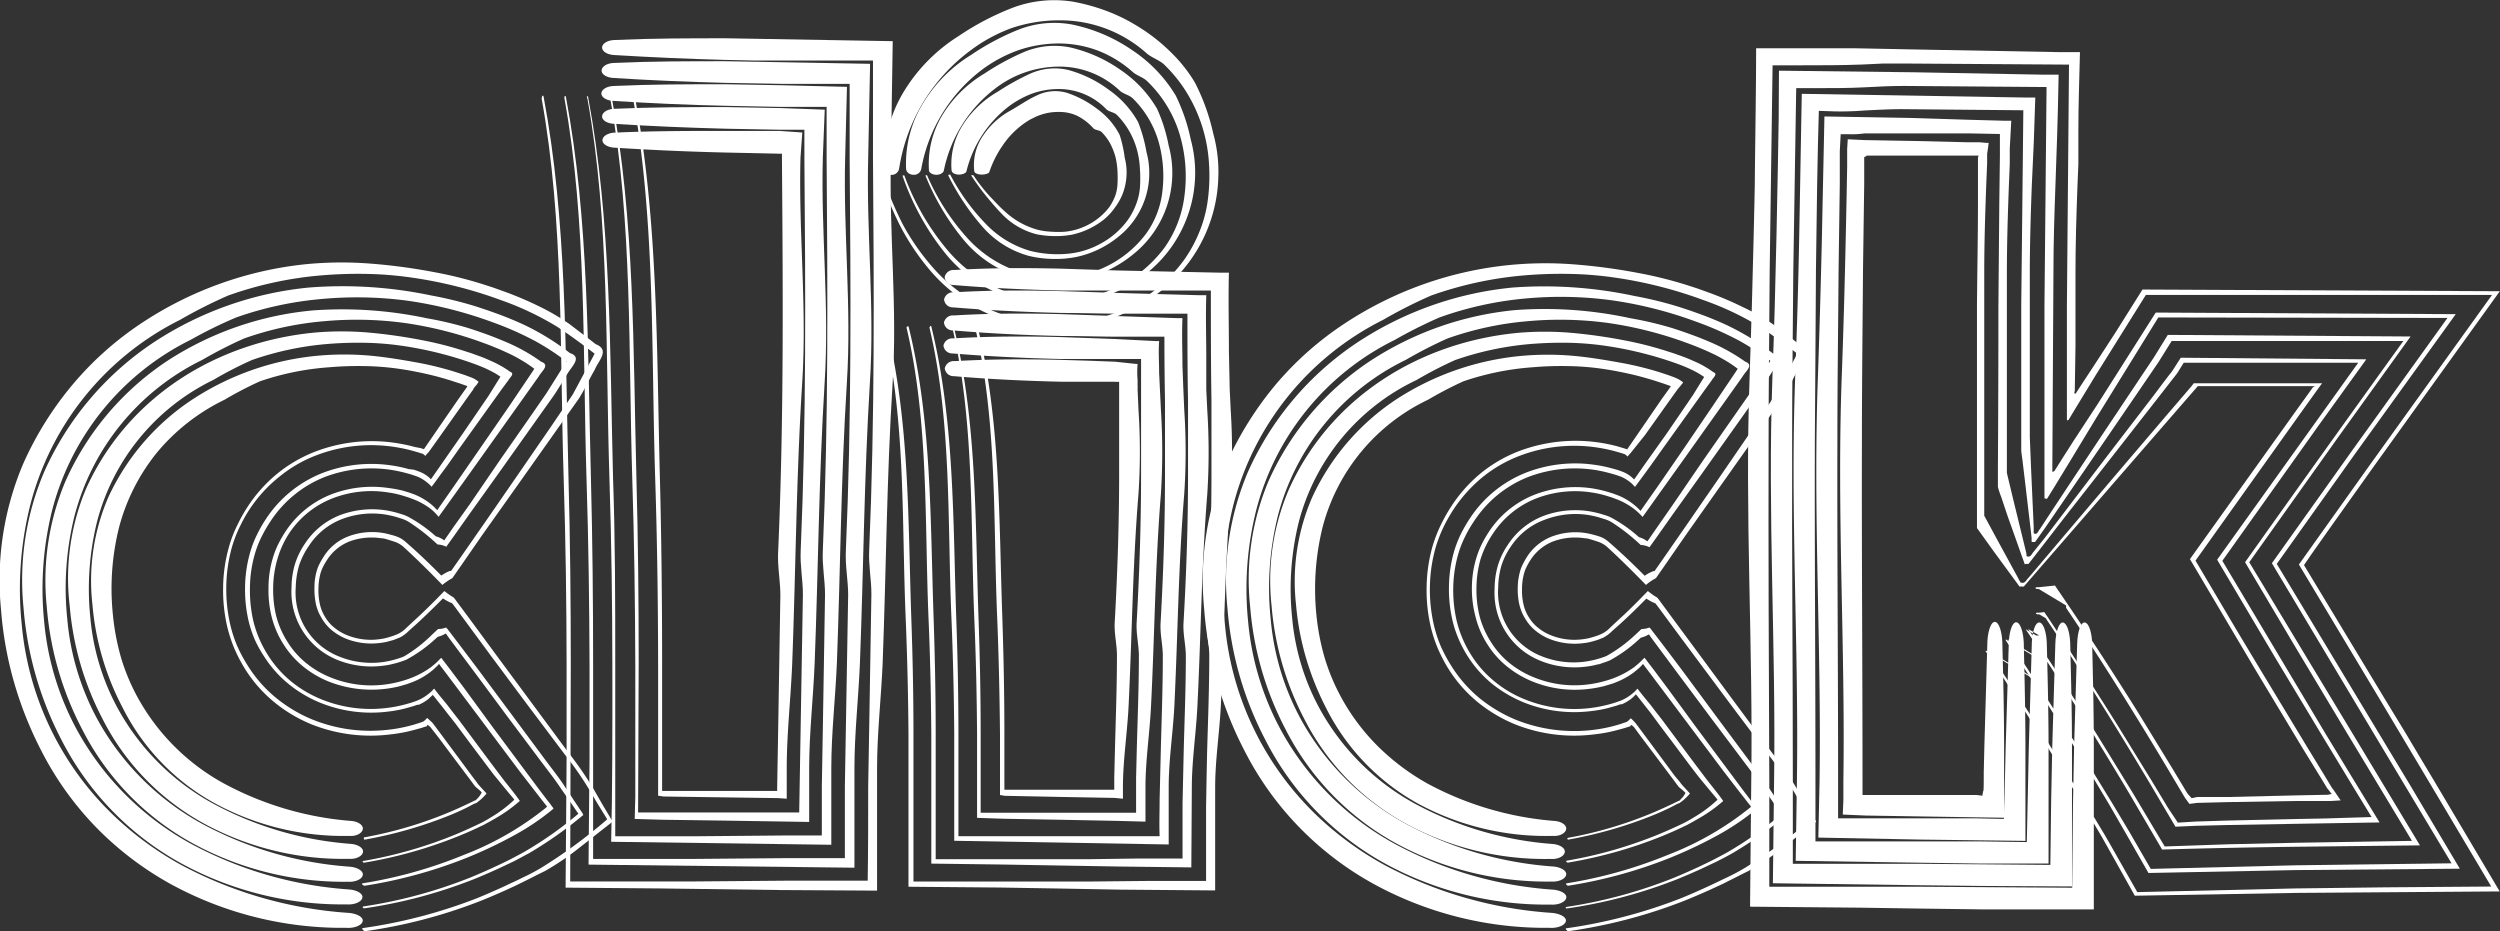 <svg id="Layer_1" data-name="Layer 1" xmlns="http://www.w3.org/2000/svg" viewBox="0 0 250.75 93.4"><rect x="0" y="0" width="250.75" height="93.4" fill="#333333" stroke="none"/><defs><style>.cls-1{fill:none;}.cls-2{fill:#fff;}</style></defs><path class="cls-1" d="M81.4,134.5a36.39,36.39,0,0,1-12.3-2,28.6,28.6,0,0,1-9.7-5.7,26,26,0,0,1-6.4-8.9,28.71,28.71,0,0,1-2.3-11.7,28.13,28.13,0,0,1,2.35-11.65,25.91,25.91,0,0,1,6.55-9,29.58,29.58,0,0,1,9.85-5.7,36.56,36.56,0,0,1,12.25-2,33.67,33.67,0,0,1,5.45.45,39,39,0,0,1,5.3,1.25,37.15,37.15,0,0,1,4.7,1.8,18.18,18.18,0,0,1,3.65,2.2L89.3,100.2a7.79,7.79,0,0,0-3.15-2.08,10.81,10.81,0,0,0-3.75-.72,10,10,0,0,0-3.3.55,8,8,0,0,0-2.85,1.7,9.26,9.26,0,0,0-2,2.8,9.66,9.66,0,0,0,0,7.7,8.05,8.05,0,0,0,2,2.7,8.86,8.86,0,0,0,2.85,1.6,10,10,0,0,0,3.3.55,10.56,10.56,0,0,0,3.9-.75,8.2,8.2,0,0,0,3.1-2L101,128.33a28.72,28.72,0,0,1-8.55,4.38A34.08,34.08,0,0,1,81.4,134.5Z" transform="translate(-45.01 -47.16)"/><path class="cls-2" d="M81.62,140.56a51.4,51.4,0,0,0,11.49-3c.94-.37,1.79-.74,2.68-1.14l.89-.41,1-.49c.67-.33,1.33-.68,2-1a27.67,27.67,0,0,0,3.49-2.37l3.21-2.52s.1,0,.07-.08l-.06-.11-.14-.22-.26-.44-.52-.87-1-1.74a36.49,36.49,0,0,0-2.45-3.53l-3.78-5.11-3.61-4.88-2.54-3.45-1.27-1.71a4.64,4.64,0,0,0-.31-.4l-.27-.17a7.5,7.5,0,0,1-.66-.48l-.86.88c-.66.66-1.33,1.32-2,1.93l-.94.87a2.85,2.85,0,0,1-.91.65c-.43.18-.43.16-.59.22l-.4.12a5.39,5.39,0,0,1-.8.16,6.31,6.31,0,0,1-3.2-.38,4.79,4.79,0,0,1-1.3-.75,3.81,3.81,0,0,1-.9-1,4.15,4.15,0,0,1-.57-1.31,6.34,6.34,0,0,1-.16-1.64,6.06,6.06,0,0,1,.22-1.57,3.66,3.66,0,0,1,.25-.62,6.19,6.19,0,0,1,.42-.72,4.72,4.72,0,0,1,2.24-1.82,6.43,6.43,0,0,1,3.19-.31c.27,0,.55.11.83.19l.22.07.28.09a2.53,2.53,0,0,1,.92.55c1.17,1.07,2.57,2.44,3.86,3.78a5.7,5.7,0,0,1,1-.68l1-1.44,2-2.89L96.8,96l6.29-8.89c.62-1,1-1.89,1.56-2.84.36-.92,1.59-2,.11-2.59-.87-.68-1.73-1.32-2.61-2a22.32,22.32,0,0,0-3-1.76,35.29,35.29,0,0,0-3.32-1.43l-1.36-.49-1.15-.37a41,41,0,0,0-4.74-1.17,57.83,57.83,0,0,0-6.41-.86,37.07,37.07,0,0,0-6.49.06A36.6,36.6,0,0,0,59.16,79.6a32.42,32.42,0,0,0-6.83,6.09,33.59,33.59,0,0,0-5,8,29.88,29.88,0,0,0-2.22,14.57,36.46,36.46,0,0,0,1.28,7.23,37.53,37.53,0,0,0,2.78,7,31.68,31.68,0,0,0,5.53,7.7,32.25,32.25,0,0,0,7.5,5.68,35.91,35.91,0,0,0,17.54,4.35c.86.06,1.59-.27,1.65-.68s-.61-.76-1.45-.82a41.48,41.48,0,0,1-16.75-4.8,32.36,32.36,0,0,1-7.13-5.31,30.25,30.25,0,0,1-8.87-18.82,34.58,34.58,0,0,1,.86-12,28.77,28.77,0,0,1,15-18.54,49,49,0,0,1,4.85-2.45,37,37,0,0,1,9.11-2,43.92,43.92,0,0,1,4.58-.17,35.81,35.81,0,0,1,4.63.36,43.6,43.6,0,0,1,9,2.26,29.67,29.67,0,0,1,5.65,2.67c.84.54,1.62,1.1,2.42,1.69l1.2.9.16.12s-.06.11-.08.16l-.17.32-.34.63-1.61,3L100.24,90,97.1,94.56l-3.37,4.88-2.22,3.19-1.11,1.59-.14.2a.54.54,0,0,1-.11,0l-.26.11a4.81,4.81,0,0,0-.62.36c-1.21-1.23-2.52-2.47-3.65-3.44a2.66,2.66,0,0,0-.89-.5,5,5,0,0,0-.51-.15,7.11,7.11,0,0,0-.89-.2,6.74,6.74,0,0,0-3.41.37,5,5,0,0,0-2.43,2,8,8,0,0,0-.44.76,3.41,3.41,0,0,0-.27.69,5.85,5.85,0,0,0-.23,1.69,7.27,7.27,0,0,0,.17,1.75,6.56,6.56,0,0,0,.24.71,7.35,7.35,0,0,0,.39.72,4.4,4.4,0,0,0,1,1.13,5.66,5.66,0,0,0,1.41.82,6.89,6.89,0,0,0,3.43.4,5,5,0,0,0,.86-.17l.43-.12.21-.08.45-.18a3.58,3.58,0,0,0,.87-.65l.89-.8c.61-.56,1.24-1.17,1.86-1.78l.68-.68a5.92,5.92,0,0,0,.64.37l.27.11c.09.1.2.26.3.39l1.2,1.63,2.43,3.3,3.57,4.79,3.76,5a34.1,34.1,0,0,1,2.38,3.39l1,1.68.52.84.26.42.13.21c0,.07-.1.11-.15.17a51.35,51.35,0,0,1-6.47,4.73c-.61.36-1.25.7-1.91,1-.32.17-.66.33-1,.48l-.82.39c-.88.4-1.74.78-2.67,1.16a51.27,51.27,0,0,1-11.43,3c-.1,0-.14.07-.09.12S81.51,140.56,81.62,140.56Z" transform="translate(-45.01 -47.16)"/><path class="cls-2" d="M81.6,138.26a48.92,48.92,0,0,0,10.82-2.87c.88-.35,1.7-.71,2.54-1.09l.74-.35.8-.38c.53-.26,1-.54,1.55-.82a40.62,40.62,0,0,0,5.42-3.81c.09,0,0-.09,0-.15l-.11-.18-.23-.34-.46-.69-.91-1.37c-.57-.91-1.31-1.84-2-2.76l-3.42-4.61L93,114.35l-2-2.65-1-1.31a1.87,1.87,0,0,0-.25-.29l-.24.08a2.45,2.45,0,0,1-.56.07l-.62.58A14.33,14.33,0,0,1,85.53,113c-.29.12-.41.15-.6.22l-.53.15a9.37,9.37,0,0,1-1.08.21A8.65,8.65,0,0,1,79,113a6.9,6.9,0,0,1-4.33-6.88A8.71,8.71,0,0,1,75,103.9a7.68,7.68,0,0,1,1-2,6.9,6.9,0,0,1,3.32-2.68,8.53,8.53,0,0,1,4.36-.45,10.88,10.88,0,0,1,1.1.25l.56.18a3,3,0,0,1,.72.34,19.6,19.6,0,0,1,2.83,2.23,2.15,2.15,0,0,1,.88.23l.78-1.09,1.56-2.21,2.86-4,5.6-7.89c.51-.76.93-1.49,1.4-2.24s1.42-1.59.2-2a25.36,25.36,0,0,0-4.55-2.81c-.84-.39-1.71-.75-2.59-1.08l-1.18-.42-1.09-.36a38.51,38.51,0,0,0-4.48-1.1A43.1,43.1,0,0,0,76,76a34.31,34.31,0,0,0-15.56,5.49,30.5,30.5,0,0,0-11,13,27.77,27.77,0,0,0-2.07,13.63,34.47,34.47,0,0,0,3.79,13.22,29.39,29.39,0,0,0,12.09,12.45,33.74,33.74,0,0,0,16.53,4.08c.83.06,1.52-.28,1.58-.69s-.59-.76-1.38-.81a39.1,39.1,0,0,1-15.74-4.54,28.79,28.79,0,0,1-11.54-11.51,28,28,0,0,1-3.26-10.81,32.64,32.64,0,0,1,.8-11.17,26.46,26.46,0,0,1,13.9-17.1A44.78,44.78,0,0,1,68.7,79a34.74,34.74,0,0,1,8.56-1.85,38.28,38.28,0,0,1,8.69.18,41.83,41.83,0,0,1,8.41,2.13,32,32,0,0,1,4.35,1.92c.69.38,1.35.79,2,1.23l1,.7.11.09a.37.37,0,0,1-.07.12l-.15.25-.31.49-1.47,2.34L98.16,89l-3,4.3-3,4.39L90.51,100l-.83,1.2-.1.15s-.08,0-.11-.06l-.24-.14a2.85,2.85,0,0,0-.51-.2,14.31,14.31,0,0,0-2.63-1.88,3.71,3.71,0,0,0-.68-.3l-.58-.18c-.38-.1-.77-.19-1.15-.25a9.14,9.14,0,0,0-4.6.5,7.44,7.44,0,0,0-3.5,2.87,7.65,7.65,0,0,0-1,2.08,8.36,8.36,0,0,0-.33,2.3,7.35,7.35,0,0,0,4.63,7.27,9.11,9.11,0,0,0,4.56.57,7.18,7.18,0,0,0,1.14-.22,5.15,5.15,0,0,0,.56-.16l.27-.09.35-.13a14,14,0,0,0,2.68-1.87l.48-.43a3.13,3.13,0,0,0,.54-.19l.24-.13c.08,0,.15.19.23.28l.91,1.23,1.86,2.49L96,119.16l3.39,4.52c.65.86,1.34,1.74,1.91,2.61l.91,1.3.45.66.23.34.12.16c0,.06-.08.09-.11.13a37.41,37.41,0,0,1-5.18,3.65c-.48.28-1,.54-1.48.8l-.77.38-.7.33c-.83.39-1.65.75-2.52,1.11a48.14,48.14,0,0,1-10.75,2.92c-.1,0-.14.08-.09.13S81.5,138.27,81.6,138.26Z" transform="translate(-45.01 -47.16)"/><path class="cls-2" d="M81.59,136a47.15,47.15,0,0,0,10.15-2.77,44.58,44.58,0,0,0,4.68-2.2,24.5,24.5,0,0,0,4.07-2.73c.07,0,0-.07,0-.12l-.1-.12-.19-.26-.39-.5-.76-1-1.49-2-3.06-4.11-3-4.1-1.39-1.85-.69-.9c-.06-.06-.11-.19-.17-.19l-.21.21a5.6,5.6,0,0,1-.43.41l-.39.32a8.89,8.89,0,0,1-2,1.08,11.42,11.42,0,0,1-2.62.65,10.81,10.81,0,0,1-5.47-.73,9.34,9.34,0,0,1-2.43-1.44,8.49,8.49,0,0,1-1.89-2.17,9,9,0,0,1-1.12-2.63,11.19,11.19,0,0,1-.28-2.8,10.44,10.44,0,0,1,.42-2.8A9.55,9.55,0,0,1,74,100.67a9.25,9.25,0,0,1,4.4-3.54A10.76,10.76,0,0,1,84,96.56a10,10,0,0,1,1.36.3l.64.2.51.19a6.87,6.87,0,0,1,1.88,1.1A6,6,0,0,1,89,99l.54-.75,1.09-1.52L93,93.41l4.9-6.88,1.15-1.62c.28-.52,1.16-1.14.24-1.47a17.92,17.92,0,0,0-3.42-1.93c-.61-.26-1.22-.51-1.84-.74s-1.35-.48-2-.69a35.6,35.6,0,0,0-4.22-1,40.58,40.58,0,0,0-11.47-.78A32.12,32.12,0,0,0,61.8,83.35a28.29,28.29,0,0,0-10.19,12A25.62,25.62,0,0,0,49.7,108a31.91,31.91,0,0,0,3.52,12.25,27,27,0,0,0,11.15,11.51A31.57,31.57,0,0,0,79.9,135.6c.79.05,1.45-.28,1.5-.69s-.56-.76-1.31-.82a36.65,36.65,0,0,1-14.73-4.26,26.47,26.47,0,0,1-10.6-10.56,25.82,25.82,0,0,1-3-10,30,30,0,0,1,.73-10.39A24.22,24.22,0,0,1,65.29,83.26a43.74,43.74,0,0,1,4.2-2.15,32,32,0,0,1,8-1.73,35.78,35.78,0,0,1,8.15.18,38.64,38.64,0,0,1,7.87,2,29.13,29.13,0,0,1,2.94,1.25c.48.25.94.51,1.4.81.23.15.45.3.67.47l.08.06s0,0-.05.08l-.11.17-.22.33-2.15,3.19-2.76,4-2.69,3.89-1.12,1.61-.56.8-.07.11a.76.76,0,0,1-.09-.09l-.17-.17a3.7,3.7,0,0,0-.36-.33,6.48,6.48,0,0,0-1.71-1l-.47-.17-.66-.2A13.09,13.09,0,0,0,84,96.11a11.39,11.39,0,0,0-5.78.64,9.77,9.77,0,0,0-4.58,3.73,13.43,13.43,0,0,0-.73,1.27,9.17,9.17,0,0,0-.55,1.43,10.5,10.5,0,0,0-.42,2.91,11.18,11.18,0,0,0,.31,2.91,9.43,9.43,0,0,0,1.18,2.76,9.16,9.16,0,0,0,2,2.26,9.94,9.94,0,0,0,2.55,1.5,11.69,11.69,0,0,0,7.11.47l.69-.2.34-.12.24-.09a7.14,7.14,0,0,0,1.79-1l.3-.24.4-.37.18-.2c.06,0,.11.12.16.18l.63.83,1.27,1.69,3,4,3,4,1.41,1.82.72.93.37.47.19.24.1.12s-.06.06-.08.1a30.66,30.66,0,0,1-8.3,4.77,45.64,45.64,0,0,1-10.08,2.83c-.09,0-.13.08-.08.12S81.5,136,81.59,136Z" transform="translate(-45.01 -47.16)"/><path class="cls-2" d="M81.58,133.68A44.73,44.73,0,0,0,91.05,131c.75-.3,1.51-.64,2.25-1a2.74,2.74,0,0,0,.43-.22l.36-.19.68-.39a14.76,14.76,0,0,0,2.38-1.71c-.56-.81-1.25-1.61-1.82-2.37l-1.14-1.51-1.57-2.11-1.56-2.1-.78-1-.42-.55-.82-1-.4-.51s-.06-.1-.1-.11l-.11.13a2.77,2.77,0,0,1-.25.24l-.23.19a4.53,4.53,0,0,1-1.12.65s-.37.14-.61.21-.53.16-.8.22a12.65,12.65,0,0,1-1.63.3,13.16,13.16,0,0,1-6.6-.89,11.87,11.87,0,0,1-3-1.79,11,11,0,0,1-2.38-2.74,11.42,11.42,0,0,1-1.39-3.3,13.8,13.8,0,0,1-.34-3.38,12.59,12.59,0,0,1,.51-3.41,10.15,10.15,0,0,1,.68-1.71,13.62,13.62,0,0,1,.85-1.47A11.63,11.63,0,0,1,77.59,95a13.16,13.16,0,0,1,6.72-.7,14.12,14.12,0,0,1,1.62.36c.23.06.57.17.71.22l.28.1a4,4,0,0,1,1,.63,3.32,3.32,0,0,1,.38.37l.31-.41.61-.84.63-.85,1.25-1.77,4.21-5.88L96,85.3c.17-.31.68-.67.16-.86a10,10,0,0,0-2-1.12c-.35-.16-.7-.31-1.07-.44l-.8-.29-1-.32a34.86,34.86,0,0,0-4-1,52.21,52.21,0,0,0-5.27-.75,31.23,31.23,0,0,0-5.47,0c-9.75.94-18.7,6.37-22.9,15.64A23.22,23.22,0,0,0,52,107.91a29.71,29.71,0,0,0,3.25,11.27,24.7,24.7,0,0,0,10.2,10.57A29.13,29.13,0,0,0,80,133.3c.74.06,1.37-.28,1.42-.69s-.53-.76-1.24-.81a34.41,34.41,0,0,1-13.72-4,24.06,24.06,0,0,1-9.65-9.61,23.37,23.37,0,0,1-2.74-9.09,28,28,0,0,1,.67-9.6A21.94,21.94,0,0,1,66.4,85.27a38.52,38.52,0,0,1,3.88-2,30.53,30.53,0,0,1,7.47-1.6,38.29,38.29,0,0,1,3.87-.13,29.63,29.63,0,0,1,3.76.31,37,37,0,0,1,7.32,1.85c.49.19,1,.39,1.46.63.24.12.48.25.71.39l.34.23,0,0,0,0-.06.08-.1.16L94,86.88l-2.57,3.76L89.09,94l-.57.82-.29.41,0,0,0,0-.09-.09a1.54,1.54,0,0,0-.19-.17,3.28,3.28,0,0,0-.87-.5l-.24-.09-.33-.11L86,94.21a13,13,0,0,0-1.67-.36,13.65,13.65,0,0,0-7,.76,12.07,12.07,0,0,0-5.65,4.61,12.9,12.9,0,0,0-.87,1.52,10.55,10.55,0,0,0-.7,1.79,13.12,13.12,0,0,0-.52,3.53,13.86,13.86,0,0,0,.38,3.49,11.23,11.23,0,0,0,.61,1.8A12.37,12.37,0,0,0,71.5,113,11.52,11.52,0,0,0,74,115.8a12.44,12.44,0,0,0,3.12,1.84,13.59,13.59,0,0,0,6.83.89,12.24,12.24,0,0,0,1.69-.31l.82-.23.4-.14.14,0a4.28,4.28,0,0,0,.94-.55l.16-.14.21-.2.1-.11s0,.06.08.09l.34.43.7.88.37.48.79,1,1.57,2.11,1.58,2.1.4.53.28.37.4.49.82,1,.44.53.23.27.11.14.06.07s0,0,0,.05A13.14,13.14,0,0,1,94.48,129l-.61.37-.32.18-.17.09-.28.14c-.73.35-1.48.69-2.21,1a44,44,0,0,1-9.41,2.73c-.09,0-.13.07-.08.12S81.49,133.68,81.58,133.68Z" transform="translate(-45.01 -47.16)"/><path class="cls-2" d="M81.57,131.38a42.79,42.79,0,0,0,8.8-2.55c.68-.29,1.41-.62,2.09-1l.22-.1.07,0,.13-.1.23-.18a5.12,5.12,0,0,0,.7-.7c-.24-.28-.5-.54-.7-.77l-.15-.17,0,0-.19-.27-.4-.52-1.56-2.11-1.56-2.1-.78-1.05-.14-.16L88,119.3l-.11-.11s0,0-.06,0l-.07.08-.06.06a1,1,0,0,1-.26.21,6.09,6.09,0,0,1-.62.21c-.3.1-.61.18-.93.26a15,15,0,0,1-1.91.34,15.51,15.51,0,0,1-7.73-1.06,14.53,14.53,0,0,1-3.56-2.14,13.17,13.17,0,0,1-2.88-3.31,14.85,14.85,0,0,1-1-1.87,13.1,13.1,0,0,1-.69-2.09,15.89,15.89,0,0,1-.41-4,15.23,15.23,0,0,1,.61-4,13,13,0,0,1,.83-2.07,14.55,14.55,0,0,1,1-1.73A14.18,14.18,0,0,1,73,95a13.4,13.4,0,0,1,3.73-2.17A15.39,15.39,0,0,1,84.65,92a15.63,15.63,0,0,1,1.88.41l.45.13.34.11.05,0a1.37,1.37,0,0,1,.21.15l.08.09.06-.07.14-.16.16-.17,1.24-1.74,2.55-3.6.64-.89.06-.09,0,0,0-.06.19-.22.2-.24c0-.08.19-.18.06-.24a2.6,2.6,0,0,0-.51-.32L92.23,85l-.62-.23-.92-.3A32.92,32.92,0,0,0,87,83.55c-1.65-.3-3.25-.57-4.89-.72a29.29,29.29,0,0,0-5.13,0,27.54,27.54,0,0,0-12.52,4.3A23.55,23.55,0,0,0,55.89,97a21.11,21.11,0,0,0-1.61,10.78,27.08,27.08,0,0,0,3,10.3,22.42,22.42,0,0,0,9.26,9.64A27,27,0,0,0,80.05,131c.71.06,1.3-.28,1.35-.69s-.5-.76-1.17-.81a32.11,32.11,0,0,1-12.71-3.73,21.82,21.82,0,0,1-8.71-8.67,20.7,20.7,0,0,1-1.65-3.94,23.82,23.82,0,0,1-.82-4.28,25.35,25.35,0,0,1,.61-8.82,20,20,0,0,1,3.83-7.54,20.31,20.31,0,0,1,6.74-5.26,37.28,37.28,0,0,1,3.55-1.85A27.25,27.25,0,0,1,78,84a33.42,33.42,0,0,1,3.62-.12,27,27,0,0,1,3.47.28c1.15.17,2.35.41,3.5.7.58.15,1.15.31,1.71.49l.86.28.71.25s0,0,0,0,0,0,0,0h0l0,.06-.18.26-.71,1-1.45,2.1-2,2.91s0,.07,0,0l0,0h0l-.35-.11L86.64,92a16.64,16.64,0,0,0-1.94-.41,15.87,15.87,0,0,0-8.13.89,14.06,14.06,0,0,0-3.85,2.27A14.53,14.53,0,0,0,69.84,98a15.31,15.31,0,0,0-1,1.78,12,12,0,0,0-.84,2.15,15.32,15.32,0,0,0-.61,4.14,16,16,0,0,0,.44,4.07,14.2,14.2,0,0,0,.73,2.17l.25.54.23.46c.17.3.34.61.53.92a13.72,13.72,0,0,0,3,3.4,14.77,14.77,0,0,0,3.68,2.18,16,16,0,0,0,8,1,14.82,14.82,0,0,0,2-.36c.32-.08.64-.17,1-.27l.47-.15.06,0h0s0,0,0,0h0l.08-.11,0,0c0-.08.07-.06.1,0a.42.42,0,0,1,.12.08s0,0,.1.09l.78,1,1.58,2.11,1.58,2.1.39.53.18.23,0,0,.1.09a6.49,6.49,0,0,1,.54.48,2,2,0,0,1-.37.55l-.16.17-.1.09a.16.16,0,0,1-.06,0l-.25.13c-.68.33-1.4.66-2.07.95a40.82,40.82,0,0,1-8.74,2.62c-.08,0-.12.08-.07.13S81.49,131.38,81.57,131.38Z" transform="translate(-45.01 -47.16)"/><path class="cls-1" d="M105.4,56.9H129v75.6H105.4Z" transform="translate(-45.01 -47.16)"/><path class="cls-2" d="M99.34,57.07c2.24,12.39,1.8,25.48,2.21,38.22.2,6.2.28,12.4.29,18.6l0,9.3q-.06,6.5-.1,13l9.46.08,6,.08,6,.08,9.78.06q0-6.14,0-12.28c0-3.5.41-7,.56-10.54.36-9.5.4-18.5,1-28.1.49-7.66-.37-15-.17-22.63l.18-11.65L117.86,51c-3.71,0-7.42,0-11.14.17-.69,0-1.27.3-1.32.71s.51.77,1.2.8q5.59.34,11.2.49l2.8.06,3.09,0,8.88,0,0,9.78c.1,13.17.19,26-.38,39.32-.08,1.51.23,3,.22,4.45-.07,4.3-.14,8.56-.21,12.83l-.11,6.39c0,3.16,0,6.32-.05,9.49l-7.87,0-9.62.08H102.2l.06-21.86c0-6.22-.06-12.43-.23-18.63-.33-12.79-.16-25.86-2.5-38.24,0-.08-.08-.11-.12-.07S99.34,57,99.34,57.07Z" transform="translate(-45.01 -47.16)"/><path class="cls-2" d="M101.63,57.07c2.24,12.39,1.81,25.48,2.21,38.22.2,6.2.28,12.4.3,18.6l0,9.3-.1,10.69,26.67.31,0-10c0-3.5.41-7,.55-10.54.37-9.5.41-18.5,1-28.1.49-7.65-.37-15-.17-22.62.06-3.13.13-6.25.19-9.37l-14.47-.26c-3.71,0-7.42,0-11.14.17-.69,0-1.27.3-1.32.72s.51.76,1.2.79c3.73.24,7.46.39,11.2.49l5.7.1,6.78,0c0,2.49,0,5,0,7.48.11,13.17.2,26-.38,39.32-.08,1.51.23,3,.23,4.45-.08,4.3-.15,8.56-.22,12.83l-.11,6.39q0,3.58,0,7.19l-5.9,0-9.3.08H104.5q0-9.78,0-19.56c0-6.22-.06-12.43-.22-18.63-.34-12.79-.17-25.86-2.51-38.24,0-.08-.07-.11-.12-.07S101.63,57,101.63,57.07Z" transform="translate(-45.01 -47.16)"/><path class="cls-2" d="M103.93,57.07c2.24,12.39,1.8,25.48,2.21,38.22.2,6.2.28,12.4.29,18.6s0,12.81-.12,17.7l22.08.3,0-7.69c0-3.5.41-7,.56-10.54.36-9.5.4-18.5,1-28.1.49-7.65-.37-15-.17-22.61q.09-3.56.18-7.08l-6.51-.16-5.66-.1c-3.71,0-7.42,0-11.14.17-.69,0-1.27.3-1.32.71s.51.76,1.2.79q5.59.36,11.2.49l5.52.11,4.67,0c0,1.73,0,3.46,0,5.19.1,13.17.19,26-.38,39.32-.08,1.51.23,3,.22,4.45-.07,4.3-.14,8.56-.21,12.83l-.11,6.39,0,4.9c-1.31,0-2.6,0-3.93,0l-9,.08h-7.79q0-8.64,0-17.27c0-6.22,0-12.43-.22-18.63-.33-12.79-.17-25.86-2.5-38.24,0-.08-.08-.11-.12-.07S103.92,57,103.93,57.07Z" transform="translate(-45.01 -47.16)"/><path class="cls-2" d="M106.22,57.07c2.24,12.39,1.81,25.48,2.21,38.22.2,6.2.28,12.4.3,18.6l0,9.3,0,3.89-.06,2.22,2.79.08,5.8.08,8.91.14,0-2.16V124.2c0-3.5.41-7,.55-10.54.37-9.5.41-18.5,1-28.1.49-7.65-.38-15-.18-22.6.07-1.6.13-3.2.19-4.8L123.33,58l-5.47-.1c-3.71,0-7.42,0-11.14.17-.69,0-1.27.3-1.32.72s.51.76,1.2.79c3.73.24,7.46.39,11.2.49l5.34.1,2.55,0,0,2.89c.11,13.17.2,26-.37,39.32-.08,1.51.23,3,.22,4.45-.13,7.32-.25,14.53-.37,21.82-.65,0-1.28,0-2,0l-.62,0-1.15,0-2.29,0-4.6,0h-5.5l.06-15c0-6.22-.06-12.43-.23-18.63-.33-12.79-.16-25.86-2.5-38.24,0-.08-.07-.11-.12-.07S106.22,57,106.22,57.07Z" transform="translate(-45.01 -47.16)"/><path class="cls-2" d="M108.51,57.07c2.24,12.39,1.81,25.48,2.22,38.22.2,6.2.28,12.4.29,18.6l0,9.3,0,2.33v1l0,.45.56.08,5.73.08,5.75.08.86.06,0-.59V124.2c0-3.5.41-7,.55-10.54.36-9.5.4-18.5,1-28.1.49-7.64-.37-15-.17-22.59l.18-2.52-2.3-.16h-.41l-.7,0-1.39,0-2.78,0c-3.71,0-7.42,0-11.14.17-.69,0-1.27.31-1.32.72s.51.76,1.2.79q5.59.36,11.2.49l5.16.11a3.37,3.37,0,0,0,.44,0v.6c.1,13.17.2,26-.38,39.32-.08,1.51.23,3,.22,4.45l-.21,12.83-.11,6.39v.33h0v0a0,0,0,0,1,0,0h-1.45l-2.29,0-4.6,0h-3.2l0-.08h0v-3.26l0-9.33c0-6.22-.06-12.43-.22-18.63-.33-12.79-.17-25.86-2.5-38.24,0-.08-.08-.11-.13-.07S108.51,57,108.51,57.07Z" transform="translate(-45.01 -47.16)"/><path class="cls-1" d="M139.3,64.7a11,11,0,0,1,.95-4.55,11.85,11.85,0,0,1,2.6-3.75,12.55,12.55,0,0,1,3.85-2.55,11.75,11.75,0,0,1,4.7-1,10.84,10.84,0,0,1,4.5,1,13,13,0,0,1,3.75,2.55,12,12,0,0,1,2.6,3.75,11.18,11.18,0,0,1,.95,4.55,11.35,11.35,0,0,1-3.55,8.35,12.86,12.86,0,0,1-3.75,2.45,11.3,11.3,0,0,1-4.5.9,12.26,12.26,0,0,1-4.7-.9,12.47,12.47,0,0,1-3.85-2.45,11.35,11.35,0,0,1-3.55-8.35Zm.4,15.2h23.1v52.6H139.7Z" transform="translate(-45.01 -47.16)"/><path class="cls-2" d="M133.64,80c2.24,9.45,1.8,19.44,2.21,29.16q.24,5.84.28,11.65v6l0,9.29,9.19.08,6,.1,6,.11,9.57.08,0-10.32c0-2.67.41-5.33.56-8,.36-7.25.4-14.11,1-21.44a65.59,65.59,0,0,0,0-8.41l-.1-2.09-.08-3.78c0-2.63-.07-5.23,0-7.92l-.87,0-10.27-.22-5.58-.18c-3.59-.09-7.19-.09-10.79.13a.91.91,0,0,0-1,.71.88.88,0,0,0,.91.8c3.64.3,7.28.47,10.92.55l2.73,0,2.89,0,8.67,0h.58c0,3.69,0,7.35.06,11v7.37c0,4.92-.16,9.85-.44,14.87-.08,1.15.23,2.28.22,3.4,0,3.27-.13,6.53-.22,9.78l-.05,2.44-.05,3c0,2.45,0,4.9,0,7.36l-6,0-5.85.06-4.78,0-12.72,0q0-7.44,0-14.86c0-3.9-.08-7.79-.22-11.68-.33-9.75-.16-19.73-2.5-29.18,0-.06-.08-.08-.12,0S133.64,80,133.64,80Z" transform="translate(-45.01 -47.16)"/><path class="cls-2" d="M135.93,80c2.24,9.45,1.81,19.44,2.21,29.16.17,3.89.25,7.77.28,11.65v5.88l0,7.09,7,.09,5.84.1,5.86.1,7.38.09.05-8c0-2.67.41-5.33.55-8,.37-7.25.41-14.11,1-21.44a65.61,65.61,0,0,0,0-8.41l-.1-2.09L166,83.11c0-2.1-.07-4.18,0-6.34h-.7L157,76.54l-5.51-.18c-3.59-.09-7.19-.1-10.79.12a.91.91,0,0,0-1,.72.88.88,0,0,0,.91.79c3.64.3,7.28.47,10.92.56,1.85,0,3.58.06,5.52.07l6.62,0h.44c0,2.92,0,5.82.06,8.72v7.37c0,4.92-.16,9.85-.45,14.87-.08,1.15.23,2.28.23,3.4,0,3.27-.14,6.53-.22,9.78l-.11,5c0,1.83,0,3.67,0,5.51l-4.49,0-5.06.07-4.78,0-10.43,0q0-6.3,0-12.57c0-3.9-.08-7.79-.21-11.68-.34-9.75-.17-19.73-2.51-29.18a.08.08,0,0,0-.12,0C136,79.9,135.93,80,135.93,80Z" transform="translate(-45.01 -47.16)"/><path class="cls-2" d="M138.23,80c2.24,9.45,1.8,19.44,2.21,29.16q.24,5.84.28,11.65v5.79l0,4.89,21.51.37,0-5.73c0-2.67.41-5.33.56-8,.36-7.25.4-14.11,1-21.44a63.82,63.82,0,0,0,0-8.41l-.09-2.09-.09-2.36c0-1.58-.07-3.12,0-4.76h-.52l-11.61-.4c-3.59-.09-7.19-.09-10.79.13a.91.91,0,0,0-1,.71.87.87,0,0,0,.91.79c3.64.31,7.28.48,10.92.56,1.8,0,3.69.06,5.41.07l4.57,0h.3q0,3.23.06,6.42v7.37c0,4.92-.16,9.85-.44,14.87-.08,1.15.23,2.28.22,3.4,0,3.27-.13,6.53-.21,9.78l-.11,4.59c0,1.23-.05,2.44,0,3.67-1,0-2,0-3,0l-1.88,0-2.39,0-4.78,0-8.13,0,0-4.48v-5.79c0-3.9-.08-7.79-.22-11.68-.33-9.75-.17-19.73-2.5-29.18,0-.06-.08-.08-.12,0S138.22,80,138.23,80Z" transform="translate(-45.01 -47.16)"/><path class="cls-2" d="M140.52,80c2.24,9.45,1.81,19.44,2.21,29.16.17,3.89.25,7.77.28,11.65v5.7l0,2.68,2.65.09,5.61.1,5.63.11,3,.08,0-3.44c0-2.67.41-5.33.55-8,.37-7.25.41-14.11,1-21.44a67.47,67.47,0,0,0,0-8.41l-.18-3.73c0-1.06-.08-2.08,0-3.18l-.34,0-4.13-.21-5.37-.19c-3.59-.09-7.19-.09-10.79.13a.91.91,0,0,0-1,.72.88.88,0,0,0,.91.79c3.64.3,7.28.47,10.92.56l2.73,0,2.58,0,2.51,0h.17l0,1.69,0,2.44v7.37c0,4.92-.16,9.85-.44,14.87-.08,1.15.22,2.28.22,3.4,0,3.27-.14,6.53-.22,9.78l-.06,2.44,0,1.22,0,.48c0,.62,0,1.21,0,1.82-.49,0-1,0-1.48,0l-.45,0h-.64l-2.39,0-4.78,0h-4l-1.85,0,0-2.28v-5.7c0-3.9-.08-7.79-.22-11.68-.33-9.75-.16-19.73-2.5-29.18a.08.08,0,0,0-.12,0C140.54,79.9,140.52,80,140.52,80Z" transform="translate(-45.01 -47.16)"/><path class="cls-2" d="M142.81,80c2.24,9.45,1.81,19.44,2.22,29.16.16,3.89.24,7.77.28,11.65v5.6c0,.15,0,.3,0,.49l.48.08,5.49.11,5.52.1.84.08,0-.44v-.7c0-2.67.42-5.33.56-8,.36-7.25.4-14.11,1-21.44a63.82,63.82,0,0,0,0-8.41l-.09-2.09a2.39,2.39,0,0,0,0-.33l0-.2,0-.4a9.42,9.42,0,0,1,0-1.6h-.17l-2.08-.22-2.6-.1-2.7-.08c-3.59-.09-7.19-.09-10.79.12a.92.92,0,0,0-1,.72.88.88,0,0,0,.91.79c3.64.31,7.28.48,10.92.56l2.73,0,2.48,0a2.36,2.36,0,0,0,.45,0h0l0,.3v1.54c0,2.46,0,4.91,0,7.37,0,4.92-.16,9.85-.44,14.87-.08,1.15.23,2.28.22,3.4,0,3.27-.13,6.53-.21,9.78l-.06,2.44,0,1.22c0,.07,0,0,0,0s0,0,0,0a.07.07,0,0,1,0,0v0h0s0,0,0,0h-.3l-2.39,0-4.78,0h-3.5l-.05,0,0-.07v-5.61c0-3.9-.08-7.79-.21-11.68-.34-9.75-.17-19.73-2.5-29.18,0-.06-.08-.08-.13,0S142.81,80,142.81,80Z" transform="translate(-45.01 -47.16)"/><path class="cls-2" d="M133.24,64.79a35.26,35.26,0,0,0,2,4.91A23.49,23.49,0,0,0,138,73.92a16.32,16.32,0,0,0,7.87,5.37,18.53,18.53,0,0,0,8.32.43,16.76,16.76,0,0,0,7.5-3.57,15,15,0,0,0,5.52-11.29,14.34,14.34,0,0,0-.52-4.34,21,21,0,0,0-1.83-5.08,14.78,14.78,0,0,0-2.27-2.9,18.44,18.44,0,0,0-2.76-2.29c-.5-.33-1-.64-1.54-.94a18.94,18.94,0,0,0-1.75-.84,20,20,0,0,0-3.84-1.13,11.85,11.85,0,0,0-6.18.62,27.24,27.24,0,0,0-5.38,2.83,17,17,0,0,0-5.46,5.53,13.78,13.78,0,0,0-2,7.65.7.7,0,0,0,.7.73.77.77,0,0,0,.81-.61,18.19,18.19,0,0,1,7.12-11.84A16.09,16.09,0,0,1,146.41,50a14.75,14.75,0,0,1,4.71-.8A13,13,0,0,1,160,52.49c.53.47,1.26.67,1.77,1.14a14.42,14.42,0,0,1,2.32,2.9,15.33,15.33,0,0,1,2.18,7,18.47,18.47,0,0,1-.11,3.64,12.7,12.7,0,0,1-.85,3.24,13.76,13.76,0,0,1-1.6,2.91,15.57,15.57,0,0,1-11.22,6.23,17.63,17.63,0,0,1-6.5-.7,16.66,16.66,0,0,1-7.69-5.18,23.25,23.25,0,0,1-2.78-4.08,36.34,36.34,0,0,1-2-4.82.09.09,0,0,0-.12,0C133.26,64.7,133.24,64.75,133.24,64.79Z" transform="translate(-45.01 -47.16)"/><path class="cls-2" d="M135.53,64.78a25.78,25.78,0,0,0,4.3,7.8,13.89,13.89,0,0,0,6.78,4.55,16,16,0,0,0,7.13.33,14.54,14.54,0,0,0,6.41-3,12.9,12.9,0,0,0,4.1-6,12.75,12.75,0,0,0,.19-7.32,18.54,18.54,0,0,0-1.5-4.39,14.32,14.32,0,0,0-4.33-4.53,16.45,16.45,0,0,0-6.12-2.61,9.84,9.84,0,0,0-5.37.54,25.23,25.23,0,0,0-4.68,2.5,14.56,14.56,0,0,0-4.79,4.77,11.58,11.58,0,0,0-1.76,6.63c0,.34.29.62.71.64a.75.75,0,0,0,.8-.52,16,16,0,0,1,6.16-10.06,14,14,0,0,1,3.58-1.91,12.61,12.61,0,0,1,4-.68,11.21,11.21,0,0,1,4,.72,11.48,11.48,0,0,1,3.45,2.11c.44.41,1.1.55,1.53,1a12.32,12.32,0,0,1,3.22,5.32,14.82,14.82,0,0,1,.47,6.14A11.4,11.4,0,0,1,161.81,72a13.26,13.26,0,0,1-9.52,5.27,15.43,15.43,0,0,1-5.55-.56,14.46,14.46,0,0,1-6.61-4.36,25,25,0,0,1-4.41-7.58.09.09,0,0,0-.12,0A.07.07,0,0,0,135.53,64.78Z" transform="translate(-45.01 -47.16)"/><path class="cls-2" d="M137.83,64.77a24.44,24.44,0,0,0,3.86,6.48,11.74,11.74,0,0,0,5.7,3.73,13.73,13.73,0,0,0,5.94.22,12.18,12.18,0,0,0,5.31-2.51,10.45,10.45,0,0,0,3.59-10.92,16.39,16.39,0,0,0-1.16-3.69,12,12,0,0,0-3.63-3.88,14.4,14.4,0,0,0-5.12-2.29,7.89,7.89,0,0,0-4.56.45,25.17,25.17,0,0,0-4,2.17,12.33,12.33,0,0,0-4.12,4,9.44,9.44,0,0,0-1.46,5.62c-.05.28.29.52.7.54s.76-.19.8-.44A13.81,13.81,0,0,1,144.88,56a10.54,10.54,0,0,1,6.32-2.16,8.79,8.79,0,0,1,6.11,2.4c.36.35.94.43,1.31.78a10,10,0,0,1,2.61,4.4,12.73,12.73,0,0,1,.36,5,8.94,8.94,0,0,1-1.65,4.21,11,11,0,0,1-7.8,4.32,13.06,13.06,0,0,1-4.61-.43A12.16,12.16,0,0,1,142,71a22.91,22.91,0,0,1-4-6.25.12.12,0,0,0-.13,0A.06.06,0,0,0,137.83,64.77Z" transform="translate(-45.01 -47.16)"/><path class="cls-2" d="M140.12,64.76a23.74,23.74,0,0,0,3.44,5.15,9.51,9.51,0,0,0,4.62,2.91,11.17,11.17,0,0,0,2.38.31,10.74,10.74,0,0,0,2.37-.19,9.89,9.89,0,0,0,4.21-2,8,8,0,0,0,1.61-1.68A8.09,8.09,0,0,0,160,62.4a15.08,15.08,0,0,0-.84-3,9.71,9.71,0,0,0-2.93-3.23,12.18,12.18,0,0,0-4.1-2,6,6,0,0,0-3.77.37,25.05,25.05,0,0,0-3.28,1.82,10.15,10.15,0,0,0-3.45,3.26,7.32,7.32,0,0,0-1.18,4.6c0,.24.29.44.7.45s.77-.15.8-.35a11.74,11.74,0,0,1,4.23-6.48,9.54,9.54,0,0,1,2.4-1.31,7.93,7.93,0,0,1,2.63-.44,6.61,6.61,0,0,1,4.74,2c.28.3.79.31,1.09.6a7.87,7.87,0,0,1,2,3.47,8.56,8.56,0,0,1,.3,1.89,13.23,13.23,0,0,1,0,2,6.08,6.08,0,0,1-.41,1.68,6.93,6.93,0,0,1-.85,1.56,8.16,8.16,0,0,1-2.72,2.33,8.36,8.36,0,0,1-3.37,1,11.21,11.21,0,0,1-3.66-.3,10,10,0,0,1-4.45-2.71,21.28,21.28,0,0,1-3.56-4.93.12.12,0,0,0-.12,0C140.14,64.7,140.12,64.73,140.12,64.76Z" transform="translate(-45.01 -47.16)"/><path class="cls-2" d="M142.42,64.75A22.79,22.79,0,0,0,144,66.92c.47.57,1,1.19,1.45,1.65A7.29,7.29,0,0,0,149,70.66a9.61,9.61,0,0,0,1.79.18,8.79,8.79,0,0,0,1.77-.15,7.84,7.84,0,0,0,3.12-1.47A5.78,5.78,0,0,0,156.82,68a5.9,5.9,0,0,0,.48-.74,5.77,5.77,0,0,0,.35-.76,5.91,5.91,0,0,0,.35-1.75,5.64,5.64,0,0,0-.18-1.76,12.35,12.35,0,0,0-.51-2.3,7.32,7.32,0,0,0-2.22-2.58,10.28,10.28,0,0,0-3.1-1.65,4.19,4.19,0,0,0-3,.28c-.86.39-1.74,1-2.59,1.49a7.76,7.76,0,0,0-2.77,2.51,5.19,5.19,0,0,0-.9,3.58c0,.18.3.34.71.35s.76-.12.8-.26a10.53,10.53,0,0,1,1.31-2.62,8.52,8.52,0,0,1,1.95-2.08,7.74,7.74,0,0,1,.87-.58l.49-.24a4.07,4.07,0,0,1,.44-.18,5.29,5.29,0,0,1,1.93-.32,4.17,4.17,0,0,1,1.79.37A5.41,5.41,0,0,1,154.65,60c.2.24.63.19.86.41a5.13,5.13,0,0,1,.88,1.2,6.53,6.53,0,0,1,.52,1.36,8,8,0,0,1,.18,1.3,11.54,11.54,0,0,1,0,1.44,4.07,4.07,0,0,1-.25,1.16,5.34,5.34,0,0,1-.6,1.11,6.46,6.46,0,0,1-4.38,2.42,9.32,9.32,0,0,1-1.4,0,7.35,7.35,0,0,1-1.32-.18,7.92,7.92,0,0,1-3.37-1.88c-.48-.41-1-1-1.5-1.51a17.41,17.41,0,0,1-1.63-2.09.14.14,0,0,0-.13,0S142.41,64.72,142.42,64.75Z" transform="translate(-45.01 -47.16)"/><path class="cls-1" d="M202.1,134.5a36.39,36.39,0,0,1-12.3-2,28.5,28.5,0,0,1-9.7-5.7,25.87,25.87,0,0,1-6.4-8.9,28.54,28.54,0,0,1-2.3-11.7,28.13,28.13,0,0,1,2.35-11.65,25.78,25.78,0,0,1,6.55-9,29.58,29.58,0,0,1,9.85-5.7,36.52,36.52,0,0,1,12.25-2,33.76,33.76,0,0,1,5.45.45,39,39,0,0,1,5.3,1.25,37.75,37.75,0,0,1,4.7,1.8,18.18,18.18,0,0,1,3.65,2.2L210,100.2a7.79,7.79,0,0,0-3.15-2.08,10.81,10.81,0,0,0-3.75-.72,9.94,9.94,0,0,0-3.3.55,8,8,0,0,0-2.85,1.7,9.1,9.1,0,0,0-2,2.8,9.66,9.66,0,0,0,0,7.7,7.92,7.92,0,0,0,2,2.7,8.86,8.86,0,0,0,2.85,1.6,9.94,9.94,0,0,0,3.3.55,10.56,10.56,0,0,0,3.9-.75,8.28,8.28,0,0,0,3.1-2l11.6,16.13a28.72,28.72,0,0,1-8.55,4.38A34.12,34.12,0,0,1,202.1,134.5Z" transform="translate(-45.01 -47.16)"/><path class="cls-2" d="M202.31,140.56a51.49,51.49,0,0,0,11.5-3c.93-.37,1.79-.74,2.68-1.14l.89-.41c.35-.16.69-.32,1-.49.68-.33,1.34-.68,2-1a27.8,27.8,0,0,0,3.5-2.37l3.21-2.52s.1,0,.07-.08l-.07-.11-.13-.22-.26-.44-.52-.87-1-1.74a36.49,36.49,0,0,0-2.45-3.53l-3.78-5.1-3.61-4.89-2.55-3.45-1.26-1.71a4.64,4.64,0,0,0-.31-.4l-.27-.16c-.19-.13-.41-.29-.66-.49l-.86.88c-.66.67-1.33,1.33-2,1.93l-.93.87a2.88,2.88,0,0,1-.92.65,5.66,5.66,0,0,1-.58.22l-.4.12a5.39,5.39,0,0,1-.8.16,6.29,6.29,0,0,1-3.2-.38,4.79,4.79,0,0,1-1.3-.75,3.81,3.81,0,0,1-.9-1,3.93,3.93,0,0,1-.57-1.31,5.93,5.93,0,0,1-.16-1.64,5.66,5.66,0,0,1,.22-1.57,3.3,3.3,0,0,1,.25-.63,6.94,6.94,0,0,1,.41-.71,4.74,4.74,0,0,1,2.25-1.82,6.39,6.39,0,0,1,3.18-.31c.28,0,.55.11.84.19l.21.07.28.09a2.65,2.65,0,0,1,.93.55c1.17,1.07,2.56,2.44,3.86,3.78a5.06,5.06,0,0,1,1-.68l1-1.44,2-2.89L217.5,96l6.29-8.89c.62-1,1-1.89,1.56-2.84.35-.92,1.59-2,.1-2.59-.87-.68-1.72-1.32-2.61-2A21.57,21.57,0,0,0,219.9,78a35.29,35.29,0,0,0-3.32-1.43l-1.36-.49-1.15-.37a41.49,41.49,0,0,0-4.74-1.17,58.34,58.34,0,0,0-6.42-.86,37,37,0,0,0-6.48.06,36.56,36.56,0,0,0-16.57,5.88A32.18,32.18,0,0,0,173,85.69a33.94,33.94,0,0,0-5,8,30,30,0,0,0-2.21,14.57,36.46,36.46,0,0,0,1.28,7.23,36.85,36.85,0,0,0,2.78,7,31.42,31.42,0,0,0,5.53,7.7,31.77,31.77,0,0,0,7.5,5.68,35.91,35.91,0,0,0,17.54,4.35c.86.06,1.59-.27,1.65-.68s-.62-.76-1.45-.82a41.48,41.48,0,0,1-16.75-4.8,32.41,32.41,0,0,1-7.14-5.31,30.31,30.31,0,0,1-8.86-18.82,34.84,34.84,0,0,1,.85-12,28.82,28.82,0,0,1,15-18.54,47.79,47.79,0,0,1,4.84-2.45,37.22,37.22,0,0,1,9.11-2,44.22,44.22,0,0,1,4.59-.17,35.81,35.81,0,0,1,4.63.36,43.51,43.51,0,0,1,8.95,2.26,29.76,29.76,0,0,1,5.66,2.67c.84.54,1.61,1.1,2.42,1.69l1.2.9.15.12a.6.6,0,0,1-.08.16l-.16.31-.34.64-1.62,3L220.93,90l-3.14,4.58-3.37,4.88-2.21,3.19-1.11,1.59-.14.2a.61.61,0,0,1-.12,0l-.25.11a4.22,4.22,0,0,0-.62.36c-1.21-1.23-2.53-2.47-3.66-3.44a2.62,2.62,0,0,0-.88-.5c-.26-.08-.34-.11-.51-.15a7.54,7.54,0,0,0-.89-.2,6.72,6.72,0,0,0-3.41.37,5.16,5.16,0,0,0-2.44,2,7.9,7.9,0,0,0-.43.76,3.41,3.41,0,0,0-.27.69,6.21,6.21,0,0,0-.24,1.69,6.77,6.77,0,0,0,.18,1.75,6.56,6.56,0,0,0,.24.71,5.7,5.7,0,0,0,.39.72,4.4,4.4,0,0,0,1,1.13,5.48,5.48,0,0,0,1.41.82,6.87,6.87,0,0,0,3.43.4,5,5,0,0,0,.86-.17l.42-.12.22-.08.44-.18a3.58,3.58,0,0,0,.87-.65l.9-.8c.61-.56,1.24-1.16,1.86-1.78l.68-.68a5.92,5.92,0,0,0,.64.37l.27.11.3.39,1.2,1.63L215,113l3.57,4.79,3.76,5a37.79,37.79,0,0,1,2.38,3.39l1,1.68.52.84.26.42.13.21c0,.07-.11.11-.15.17a52.21,52.21,0,0,1-6.48,4.73c-.61.36-1.25.7-1.9,1l-1,.48-.83.39c-.87.4-1.73.78-2.66,1.16a51.27,51.27,0,0,1-11.43,3q-.16,0-.09.12S202.21,140.56,202.31,140.56Z" transform="translate(-45.01 -47.16)"/><path class="cls-2" d="M202.3,138.26a48.92,48.92,0,0,0,10.82-2.87c.87-.35,1.7-.71,2.54-1.09l.74-.35.8-.38c.53-.26,1.05-.54,1.55-.82a39.88,39.88,0,0,0,5.41-3.81s.08,0,.06-.07l-.06-.08-.12-.18-.23-.34-.45-.69-.91-1.37c-.57-.9-1.31-1.84-2-2.76l-3.42-4.6-3.33-4.5-2-2.65-1-1.3a1.59,1.59,0,0,0-.25-.3l-.24.08a2.45,2.45,0,0,1-.56.07l-.62.58a14.62,14.62,0,0,1-2.88,2.12c-.29.12-.41.15-.6.22l-.53.15a10.28,10.28,0,0,1-1.08.21,8.64,8.64,0,0,1-4.33-.56,6.88,6.88,0,0,1-4.33-6.88,8.28,8.28,0,0,1,.32-2.19,7.36,7.36,0,0,1,1-2A6.9,6.9,0,0,1,200,99.27a8.53,8.53,0,0,1,4.36-.45,10.7,10.7,0,0,1,1.09.25l.57.18a3,3,0,0,1,.72.34,19.6,19.6,0,0,1,2.83,2.23,2.15,2.15,0,0,1,.88.23l.78-1.09,1.56-2.21,2.86-4,5.6-7.89c.5-.76.93-1.49,1.4-2.24s1.42-1.59.2-2a25.45,25.45,0,0,0-4.56-2.81c-.83-.39-1.7-.75-2.58-1.08l-1.18-.42-1.09-.36a38.51,38.51,0,0,0-4.48-1.1A43.17,43.17,0,0,0,196.73,76a34.27,34.27,0,0,0-15.55,5.49,30.52,30.52,0,0,0-11,13,27.76,27.76,0,0,0-2.06,13.63,34.12,34.12,0,0,0,3.79,13.22A29.39,29.39,0,0,0,184,133.81a33.71,33.71,0,0,0,16.53,4.08c.83.06,1.52-.28,1.58-.69s-.59-.76-1.38-.81A39.06,39.06,0,0,1,185,131.85a28.67,28.67,0,0,1-11.54-11.51,28,28,0,0,1-3.26-10.81,32.39,32.39,0,0,1,.8-11.17,26.4,26.4,0,0,1,13.89-17.1A47,47,0,0,1,189.39,79,34.82,34.82,0,0,1,198,77.1a38.19,38.19,0,0,1,8.68.18,41,41,0,0,1,8.41,2.13,32.18,32.18,0,0,1,4.36,1.92c.69.38,1.35.79,2,1.23.32.22.65.46,1,.7l.12.09a.75.75,0,0,1-.07.12l-.15.25-.31.49-1.47,2.34L218.86,89l-3,4.3-3,4.39-1.67,2.4-.83,1.2-.11.15s-.07,0-.11-.06l-.23-.14a2.85,2.85,0,0,0-.51-.2,14.31,14.31,0,0,0-2.63-1.88,3.71,3.71,0,0,0-.68-.3l-.59-.18a11.21,11.21,0,0,0-1.15-.25,9.1,9.1,0,0,0-4.59.5,7.45,7.45,0,0,0-3.51,2.87,7.56,7.56,0,0,0-1,2.07,8.48,8.48,0,0,0-.33,2.31,7.33,7.33,0,0,0,4.63,7.27,9.1,9.1,0,0,0,4.56.57,7.4,7.4,0,0,0,1.14-.22c.19,0,.37-.1.56-.16l.27-.09.35-.13a14,14,0,0,0,2.68-1.87l.48-.43a3.13,3.13,0,0,0,.54-.19l.24-.13c.08,0,.15.19.23.28l.91,1.23,1.85,2.49,3.29,4.41,3.4,4.52c.65.86,1.34,1.75,1.91,2.61l.91,1.31.45.66.23.33.12.16c0,.06-.08.09-.12.13a36.71,36.71,0,0,1-5.17,3.65c-.48.28-1,.54-1.49.8l-.77.38-.69.33c-.83.39-1.66.75-2.52,1.11a48.22,48.22,0,0,1-10.76,2.92c-.09,0-.13.08-.08.13S202.2,138.27,202.3,138.26Z" transform="translate(-45.01 -47.16)"/><path class="cls-2" d="M202.29,136a47.15,47.15,0,0,0,10.15-2.77,44.58,44.58,0,0,0,4.68-2.2,24.92,24.92,0,0,0,4.07-2.73c.07,0,0-.07,0-.12l-.1-.12-.19-.26-.39-.5-.76-1-1.49-2-3.07-4.12-3-4.09-1.39-1.86-.69-.9c-.06-.06-.11-.18-.17-.19l-.21.21c-.14.14-.28.28-.43.41l-.39.32a8.89,8.89,0,0,1-2,1.08,11.38,11.38,0,0,1-2.63.65,10.77,10.77,0,0,1-5.46-.73,9.56,9.56,0,0,1-2.44-1.44,8.65,8.65,0,0,1-1.88-2.17,9,9,0,0,1-1.12-2.64,11.06,11.06,0,0,1-.28-2.79,10.84,10.84,0,0,1,.41-2.8,9.89,9.89,0,0,1,1.25-2.57,9.27,9.27,0,0,1,4.39-3.54,10.8,10.8,0,0,1,5.54-.57,10.29,10.29,0,0,1,1.36.3l.64.2.51.19a6.87,6.87,0,0,1,1.88,1.1,6,6,0,0,1,.68.66l.54-.75,1.08-1.52,2.38-3.33,4.9-6.89,1.14-1.61c.29-.52,1.17-1.14.25-1.48a18.77,18.77,0,0,0-3.42-1.92c-.61-.26-1.22-.51-1.85-.74s-1.35-.48-2-.69a36.25,36.25,0,0,0-4.23-1A40.51,40.51,0,0,0,197,78.26a32.12,32.12,0,0,0-14.54,5.09,28.29,28.29,0,0,0-10.19,12A25.5,25.5,0,0,0,170.4,108a31.91,31.91,0,0,0,3.52,12.25,27.07,27.07,0,0,0,11.14,11.51,31.63,31.63,0,0,0,15.54,3.82c.78.05,1.44-.28,1.5-.69s-.56-.76-1.31-.82a36.65,36.65,0,0,1-14.73-4.26,26.47,26.47,0,0,1-10.6-10.56,25.65,25.65,0,0,1-3-10,30,30,0,0,1,.73-10.39A24.15,24.15,0,0,1,186,83.26a44.79,44.79,0,0,1,4.19-2.15,32.1,32.1,0,0,1,8-1.73,35.86,35.86,0,0,1,8.16.18,38.71,38.71,0,0,1,7.86,2,29.29,29.29,0,0,1,2.95,1.25c.47.25.94.51,1.4.81.22.15.45.3.66.47l.09.06-.06.08-.11.17-.22.33-2.15,3.19L214,92l-2.68,3.89-1.13,1.61-.56.8-.07.11-.08-.09-.17-.17a3.8,3.8,0,0,0-.37-.33,6.18,6.18,0,0,0-1.71-1l-.46-.17-.66-.2a13.27,13.27,0,0,0-1.42-.31,11.37,11.37,0,0,0-5.77.64,9.72,9.72,0,0,0-4.58,3.73,11.55,11.55,0,0,0-.73,1.27,9.17,9.17,0,0,0-.55,1.43,10.5,10.5,0,0,0-.42,2.91A10.77,10.77,0,0,0,193,109a9.17,9.17,0,0,0,1.18,2.76,8.92,8.92,0,0,0,2,2.26,10.11,10.11,0,0,0,2.55,1.5,11.27,11.27,0,0,0,5.7.73,11.43,11.43,0,0,0,1.42-.26l.69-.2.34-.11.24-.1a7.51,7.51,0,0,0,1.79-1l.3-.25a4.48,4.48,0,0,0,.4-.36l.18-.2c.06,0,.11.12.16.18l.63.83,1.27,1.69,3,4,3,4,1.4,1.82.73.93.37.48.19.23.09.12s0,.06-.07.1a30.66,30.66,0,0,1-8.3,4.77,45.79,45.79,0,0,1-10.08,2.83c-.09,0-.13.08-.08.12S202.2,136,202.29,136Z" transform="translate(-45.01 -47.16)"/><path class="cls-2" d="M202.28,133.68a44.73,44.73,0,0,0,9.47-2.67c.74-.3,1.51-.64,2.24-1a3.54,3.54,0,0,0,.44-.22l.35-.19.68-.39a14.85,14.85,0,0,0,2.39-1.71c-.56-.81-1.25-1.61-1.82-2.37l-1.14-1.51-1.57-2.11-1.56-2.1-.78-1-.42-.55-.82-1-.4-.51s-.06-.1-.1-.11l-.12.13a2.72,2.72,0,0,1-.24.24l-.23.19a4.53,4.53,0,0,1-1.12.65l-.61.21c-.27.08-.53.16-.8.22a13.21,13.21,0,0,1-8.23-.6,11.31,11.31,0,0,1-3-1.79,10.78,10.78,0,0,1-2.38-2.73,11.37,11.37,0,0,1-1.39-3.31,13.7,13.7,0,0,1-.35-3.37,13,13,0,0,1,.52-3.41,10.5,10.5,0,0,1,.68-1.71,12.14,12.14,0,0,1,.85-1.47A11.59,11.59,0,0,1,198.29,95a13.16,13.16,0,0,1,6.72-.7,14,14,0,0,1,1.61.36c.24.06.58.17.72.22l.28.1a4.13,4.13,0,0,1,1,.63A4.4,4.4,0,0,1,209,96l.3-.41.62-.84.62-.85,1.26-1.77,4.21-5.88.67-.92c.17-.31.68-.67.15-.86a9.68,9.68,0,0,0-2-1.12c-.35-.16-.71-.31-1.07-.44l-.81-.29-1-.32a35.39,35.39,0,0,0-4-1,52.21,52.21,0,0,0-5.27-.75,31.23,31.23,0,0,0-5.47,0c-9.75.94-18.7,6.37-22.9,15.64a23.22,23.22,0,0,0-1.76,11.73,29.64,29.64,0,0,0,3.24,11.27,24.73,24.73,0,0,0,10.21,10.57,29.11,29.11,0,0,0,14.54,3.55c.74.06,1.37-.28,1.42-.69s-.53-.76-1.24-.81a34.36,34.36,0,0,1-13.72-4,24.06,24.06,0,0,1-9.65-9.61,23.37,23.37,0,0,1-2.74-9.09,28,28,0,0,1,.67-9.6A21.87,21.87,0,0,1,187.1,85.27a39.46,39.46,0,0,1,3.87-2,30.71,30.71,0,0,1,7.48-1.6,38.19,38.19,0,0,1,3.86-.13,29.63,29.63,0,0,1,3.76.31,36.85,36.85,0,0,1,7.32,1.85,15.85,15.85,0,0,1,1.47.63c.24.12.47.25.7.39l.35.23,0,0,0,0,0,.08-.11.16-1,1.62-2.57,3.76L209.79,94l-.57.82-.29.41,0,0-.05,0-.08-.09-.19-.17a3.28,3.28,0,0,0-.87-.5l-.24-.09c-.15-.05-.49-.16-.74-.22a12.82,12.82,0,0,0-1.68-.36,13.63,13.63,0,0,0-7,.76,12,12,0,0,0-5.65,4.61,14.58,14.58,0,0,0-.88,1.52,11.45,11.45,0,0,0-.7,1.79,13.5,13.5,0,0,0-.51,3.53,13.86,13.86,0,0,0,.38,3.49,11.23,11.23,0,0,0,.61,1.8,12.37,12.37,0,0,0,.85,1.62,11.68,11.68,0,0,0,2.49,2.83,12.81,12.81,0,0,0,3.12,1.84,13.62,13.62,0,0,0,6.83.89,12.11,12.11,0,0,0,1.7-.31l.82-.23.4-.14.14,0a4.52,4.52,0,0,0,.94-.55l.16-.14.21-.2.09-.11s.06.06.09.09l.34.43.69.88.38.48.78,1.06,1.58,2.1,1.58,2.11.4.52.28.37.39.49.83,1,.44.53.23.27.11.14.06.07s0,0,0,.05a12.79,12.79,0,0,1-2.07,1.58l-.61.37-.32.18-.17.09-.27.14c-.73.35-1.48.69-2.22,1a43.65,43.65,0,0,1-9.41,2.73c-.08,0-.12.07-.07.12S202.19,133.68,202.28,133.68Z" transform="translate(-45.01 -47.16)"/><path class="cls-2" d="M202.27,131.38a42.69,42.69,0,0,0,8.79-2.55c.68-.29,1.41-.62,2.1-1l.22-.1.06,0,.13-.1.24-.18a5.12,5.12,0,0,0,.7-.7c-.24-.28-.5-.54-.7-.77l-.15-.17,0,0-.2-.27L213,125l-1.56-2.11-1.56-2.1-.78-1.05-.14-.16-.24-.25-.12-.11s0,0-.05,0l-.07.08-.06.06a1.2,1.2,0,0,1-.26.21l-.62.21c-.31.1-.61.18-.93.26a15.72,15.72,0,0,1-9.64-.72,14.78,14.78,0,0,1-3.57-2.14,13.33,13.33,0,0,1-2.87-3.31,14.85,14.85,0,0,1-1-1.87,13.21,13.21,0,0,1-.69-2.1,15.77,15.77,0,0,1-.41-3.94,15.23,15.23,0,0,1,.61-4,13.94,13.94,0,0,1,.82-2.07,16.17,16.17,0,0,1,1-1.73,14.62,14.62,0,0,1,2.8-3.1,13.59,13.59,0,0,1,3.74-2.17,15.37,15.37,0,0,1,7.89-.83,15.63,15.63,0,0,1,1.88.41l.45.13.34.11,0,0a1,1,0,0,1,.2.15l.08.09.07-.07.14-.16.15-.17L210,90.8l2.56-3.6.64-.89.06-.09,0,0,.05-.06.19-.22.19-.24c.06-.08.2-.18.07-.24a2.6,2.6,0,0,0-.51-.32l-.29-.13-.63-.23-.91-.3a32.92,32.92,0,0,0-3.71-.91c-1.65-.3-3.25-.57-4.9-.72a29.28,29.28,0,0,0-5.13,0,27.62,27.62,0,0,0-12.52,4.3,23.6,23.6,0,0,0-8.54,9.9A21.11,21.11,0,0,0,175,107.79a27.49,27.49,0,0,0,1,5.35,28.72,28.72,0,0,0,2,5,22.5,22.5,0,0,0,9.27,9.64A27,27,0,0,0,200.75,131c.7.06,1.3-.28,1.35-.69s-.5-.76-1.18-.81a32.11,32.11,0,0,1-12.7-3.73,23.07,23.07,0,0,1-5-3.75,21.27,21.27,0,0,1-3.69-4.92,20.7,20.7,0,0,1-1.65-3.94,23.83,23.83,0,0,1-.83-4.28,25.84,25.84,0,0,1,.61-8.82,19.64,19.64,0,0,1,10.57-12.8,38.52,38.52,0,0,1,3.55-1.85A27.43,27.43,0,0,1,198.69,84a33.7,33.7,0,0,1,3.63-.12,27,27,0,0,1,3.47.28c1.14.17,2.35.41,3.5.7.57.15,1.14.31,1.71.49l.86.28.71.25s0,0,0,0,0,0,0,0h0l0,.06-.18.26-.72,1-1.44,2.1-2,2.91s0,.07-.06,0l0,0h0l-.36-.11-.46-.14a16.11,16.11,0,0,0-10.07.48,14.1,14.1,0,0,0-3.85,2.27A14.73,14.73,0,0,0,190.54,98a17,17,0,0,0-1,1.78,14.08,14.08,0,0,0-.84,2.15,15.69,15.69,0,0,0-.6,4.14,16,16,0,0,0,.44,4.07,14.2,14.2,0,0,0,.73,2.17l.25.54.23.45c.16.31.34.62.53.93a13.88,13.88,0,0,0,3,3.4,15,15,0,0,0,3.69,2.18,16,16,0,0,0,8,1,14.38,14.38,0,0,0,2-.36q.49-.12,1-.27l.47-.15.06,0h0l.08-.11,0,0c0-.08.06-.06.1,0a.42.42,0,0,1,.12.08s0,0,.1.09l.78,1.06,1.58,2.1,1.58,2.1.39.53.18.23,0,0,.11.09a6.49,6.49,0,0,1,.54.48,1.88,1.88,0,0,1-.38.55l-.16.17-.09.09a.16.16,0,0,1-.06,0l-.26.13c-.68.33-1.4.66-2.07.95a40.56,40.56,0,0,1-8.73,2.62c-.08,0-.12.08-.07.13S202.18,131.38,202.27,131.38Z" transform="translate(-45.01 -47.16)"/><path class="cls-1" d="M249.2,109.6v22.9H226.1V56.9h23.1V100h.3L262,79.9h26.8l-17,23.7,16.9,28.9H261.8l-12.3-22.9Z" transform="translate(-45.01 -47.16)"/><path class="cls-2" d="M244.16,112.47c2.39,3.54,4.72,7.18,7,10.88q1.71,2.78,3.38,5.59l.84,1.41.42.71.53.94,2.8,5,16.1-.28,20.5-.15-6.56-11.06c-1-1.64-1.95-3.28-2.93-4.91l-2-3.28-8.14-13.48.83-1.21,2-2.83,4.23-5.94,12.58-17.49-35.84-.17-2.65,4.22-.81,1.25-1.19,1.83-1.14,1.74-.55.84-.27.42c-.05.05-.07.18-.18.14s0-.19,0-.27l.07-4.47,0-7.29c0-2.93.09-5.86.2-8.81l.09-2.2,0-1.49,0-1.91c0-2.59.1-5.2.16-7.81l-2,0L237,52.12,231,52,221.15,52c0,4-.08,7.95-.12,11.94,0,2.33-.09,4.67-.13,7-.11,4.7-.24,9.43-.41,14.25-.49,13.66.37,26.83.17,40.38l-.12,12.53,11.07.1,6,.09,6.07.08,11.34,0V122.24c0-3.42-.07-6.85-.16-10.27,0-1.24-.3-2.28-.72-2.37s-.76.91-.79,2.14l-.31,10.38-.11,5.74-.08,8.34-15.26-.1-15.12,0q0-5.42,0-10.81c-.05-11.45-.1-22.77-.07-34.11,0-5.67.08-11.34.11-17q.15-10.17.29-20.47l2.91,0c2.08,0,4.08,0,6.13-.08l2.09-.1c.66,0,1.31,0,2,0l16.6.11q-.1,12.12-.21,24.21c0,2,0,3.92,0,5.89,0,1.72,0,3.44,0,5v.55c0,.06.12,0,.16,0l.4-.67.8-1.32,1.56-2.56,5-8,34.72,0L282.85,93.59l-7.26,10.19,8.32,13.87,4.77,8q3.1,5.2,6.2,10.43l-10.62.08-9,.11-15.88.37-2.72-4.79-.53-.92-.42-.7-.85-1.41-3.42-5.57q-3.45-5.53-7.06-10.85l5.16,3.08-.18,0c-.14,0-.2.07-.12.12s0,0,.09,0l.1,0h.11l-5.34-3.19Z" transform="translate(-45.01 -47.16)"/><path class="cls-2" d="M246.18,111.38q3.58,5.33,7,10.88c1.14,1.85,2.27,3.72,3.38,5.59l1.73,3,2.21,3.87,14.73-.29,16.5-.14c-1.7-2.85-3.39-5.71-5.09-8.55-1.46-2.42-2.91-4.84-4.37-7.25l-8.9-14.77,7.95-11.18,10-13.87-30.09-.16-5.8,9.14L253,91.36l-1.18,1.85-.58.92c-.11.13-.15.39-.38.32-.07,0,0-.07,0-.11v-.43q.06-9.66.11-19.34c0-6.12.36-10.73.52-19.92l-1.55,0L237,54.41l-13.56-.16q0,4.81-.11,9.64c-.05,2.33-.09,4.67-.14,7-.1,4.7-.23,9.43-.41,14.25-.49,13.66.37,26.83.17,40.38l-.12,10.23,14.83.2,6,.07,9.17.05V122.24c0-3.42-.08-6.85-.17-10.27,0-1.24-.3-2.28-.71-2.37s-.76.91-.79,2.14l-.31,10.38-.11,5.41-.08,6.38-13-.11-12.83,0c0-2.84,0-5.67,0-8.51,0-11.45-.1-22.77-.07-34.11,0-5.67.08-11.34.12-17q.14-9,.29-18.18l2.2,0c1.57,0,3.07,0,4.61-.08s2.66-.14,4-.14l14.3.11c-.07,7.32-.14,14.61-.21,21.92,0,3.09,0,6.19,0,9.3s0,6,0,9v1c0,.08.05,0,.11.06s.12,0,.16,0l.73-1.18,1.43-2.35L255.31,89l6.18-10,29,.05L281,92.25l-8.12,11.4,9.07,15.16,8.95,14.94-15.66.2-14.51.36-2.13-3.69-1.74-2.91c-1.14-1.87-2.28-3.72-3.42-5.58-2.3-3.68-4.65-7.31-7.06-10.85l3.14,1.88h-.18c-.14,0-.2.08-.12.13s0,0,.09,0h.21l-3.32-2Z" transform="translate(-45.01 -47.16)"/><path class="cls-2" d="M248.2,110.3c2.39,3.54,4.72,7.18,7,10.88q1.71,2.77,3.39,5.59l3.28,5.6c4.34-.13,8.89-.22,13.36-.28l12.5-.14q-3.74-6.21-7.44-12.35l-4.68-7.75-5-8.3,8.82-12.4,7.36-10.24-24.35-.16L261.05,83l-1.75,2.62-3.55,5.32-3.52,5.31-1.75,2.65-.87,1.33c-.17.18-.23.56-.55.45-.09,0-.05-.08-.07-.13v-.18l0-.37L248.72,94l-.12-3c0-.46,0-1.1,0-1.65V87.7l0-13.13c0-2.93.09-5.86.2-8.81L249,61.4l.15-4.46-1.12,0-22.3-.37c-.09,4.78-.17,9.55-.26,14.36s-.23,9.43-.41,14.25c-.49,13.66.38,26.83.18,40.38l-.12,7.94,12.53.19,5.83.08,7,0V122.24c0-3.42-.08-6.85-.17-10.27,0-1.24-.3-2.28-.72-2.37s-.76.91-.79,2.14l-.3,10.38-.2,9.5-4.94-.07-5.73,0-10.53,0,0-6.22c0-11.45-.09-22.77-.06-34.11q.06-8.5.11-17,.06-4.27.12-8.58l.08-4,.09-3.36,1.49.05a29.21,29.21,0,0,0,3.11-.09c1.24-.06,2.62-.14,3.91-.13l12,.11q-.1,9.82-.21,19.62,0,6.34,0,12.71v1.63c0,.43.09.8.13,1.2l.28,2.34c.18,1.56.37,3.12.55,4.68l.08.71,0,.35c0,.08.08.06.15.06s.15,0,.2,0l1-1.41,1.92-2.8,3.82-5.58,3.81-5.57,1.86-2.73,1.29-2.07,23.24,0q-8,11.1-15.88,22.19l5.12,8.63L280,120l6.93,11.5-11.66.19-6.72.15-6.42.22-3.22-5.4-3.42-5.57q-3.45-5.53-7.06-10.85l1.12.66-.18,0c-.14,0-.2.08-.12.12s0,0,.09.06h.21l-1.3-.77Z" transform="translate(-45.01 -47.16)"/><path class="cls-2" d="M250.22,109.21c2.4,3.55,4.72,7.18,7,10.88,1.14,1.85,2.27,3.72,3.39,5.59l1.6,2.71,1,1.69,2-.09,3.24-.08,6.73-.12,8.5-.14-5.42-8.9L273.63,113l-5.72-9.59,9.68-13.61,4.76-6.6-18.61-.16-.8,1.25-.05.07-.09.13-.28.35-.54.71L260.89,87l-4.34,5.65-4.3,5.64-2.14,2.81L249,102.48c-.2.2-.3.6-.64.49-.1,0-.07-.07-.1-.11l0-.16-.07-.31-1.22-5-.6-2.5-.07-.31c0-.14,0-.37,0-.55V90.61l0-16c0-2.93.09-5.86.2-8.81l.09-2.2,0-.56,0-.33,0-.66.15-2.78-.68,0-3.68-.1L237,59l-9-.16c-.08,4-.17,8-.25,12.06-.11,4.7-.24,9.43-.41,14.25-.49,13.66.37,26.83.17,40.38l-.12,5.64,10.24.2,10.53.13,0-4.28,0-5c0-3.42-.08-6.85-.16-10.27,0-1.24-.31-2.28-.72-2.37s-.76.91-.79,2.14l-.31,10.38-.11,4.74-.08,2.46-2.76-.06-5.62,0-8.24,0,0-3.92c0-11.45-.1-22.77-.07-34.11,0-5.67.08-11.34.12-17l.12-8.58,0-2.15,0-.69,0-.45.09-1.72.79,0a8.44,8.44,0,0,0,1.59-.08l.38,0,.5,0,1,0c.66,0,1.31,0,2,0l6.64,0,3.07.06,0,2.18-.06,4.71-.09,10.44q0,8.06-.05,16.12V96a8.57,8.57,0,0,0,.33,1L246.4,99c.46,1.28.92,2.57,1.37,3.86l.21.57.1.29c0,.07.09,0,.17,0s.16,0,.22,0l1.16-1.49,2.32-3,4.63-5.92,4.61-5.9,2.19-2.81.66-1.06,17.5,0-14.15,19.76,5.88,9.92,4.7,7.81,3.08,5.08,1.83,3-3,.09-1.56.05-3.11.06-6.72.15-3.22.1-1.82.11-1-1.5-1.62-2.69L257.46,120c-2.3-3.68-4.65-7.31-7-10.85l-.41-.6-.5.06-.18,0c-.14,0-.2.07-.12.12s0,0,.09.05h.21l.72.43Z" transform="translate(-45.01 -47.16)"/><path class="cls-2" d="M252.24,108.13c2.4,3.54,4.72,7.18,7,10.88,1.14,1.84,2.27,3.71,3.39,5.59l1.54,2.59.44.6.76-.1,3.13-.08,6.73-.11,3,0,.55,0,1-.06-.68-1-.16-.22-.08-.11-.49-.82-2-3.28-4.68-7.74-2.33-3.88-4.14-7,10.55-14.81,1.8-2.51.35-.47-.5,0h-2l-6.7,0-3.33,0-.35,0-.19.26-2.35,2.74-5.12,6-5.09,6-2.54,3-1.26,1.49c-.23.2-.36.63-.74.51-.1,0-.08-.05-.12-.09l-.07-.12-.13-.25-2.18-4-1.08-2-.14-.25c0-.15,0-.46,0-.68V93.53q0-9.47,0-19c0-2.93.09-5.86.2-8.81l.09-2.2,0-.56a1.05,1.05,0,0,0,0-.13l0-.24c.05-.33.11-.71.15-1.1l-.25,0-.66-.06-.35,0-.17,0h-.64L237,61.3l-5-.09-1.66-.08-.06,1,0,.54V63l0,.88q-.06,3.49-.14,7c-.1,4.7-.23,9.43-.41,14.25-.49,13.66.37,26.83.17,40.38v1.22l0,.7-.06,1.43,2.33.1,5.61.09,8.24.13v-7c0-3.42-.08-6.85-.17-10.27,0-1.24-.3-2.28-.71-2.37s-.77.91-.8,2.14l-.3,10.38-.06,2.59c0,.8,0,2.05-.05,1.81l-.09.51-.57-.07-5.51,0-5.94,0v-1.63c0-11.45-.09-22.77-.06-34.11,0-5.67.07-11.34.11-17q.06-4.27.12-8.58l0-2.15V63h0v0l0-.05a.19.19,0,0,1,.09-.09l.08,0s0,0,.08-.09,0,0,.06,0h.24l.5,0,1,0c.66,0,1.31,0,2,0l6.64,0c.79,0,.51,0,.6,0h.07l.11,0a1.67,1.67,0,0,1-.06.2c0-.35,0,1,0,1.78l0,2.61c0,3.48-.07,7-.1,10.44q0,9.75,0,19.53v2.63c0,.14,0,.12,0,.17l.07.09.14.19.27.38,1.09,1.52,2.2,3,.33.45.16.23s.11,0,.19,0,.18,0,.25,0l1.36-1.57,2.72-3.13,5.43-6.26,5.42-6.24,2.52-2.9,0,0,10.08,0h1.67L277,86l0,0-1.61,2.24-10.73,15,6.63,11.2,4.7,7.81,2,3.25.44.73,0,0,.08.09.37.48-.44.08-.29,0-2.93.06-6.72.16-1.68,0-.84,0-.59,0-.56.12-.37-.41s0,0-.08-.11l-.21-.35-.42-.7-.85-1.41-3.41-5.57c-2.31-3.69-4.65-7.31-7.06-10.85l-1.31-1.93-1.62.17-.18,0c-.14,0-.2.08-.12.12s0,0,.09.06h.21l2.74,1.65Z" transform="translate(-45.01 -47.16)"/></svg>